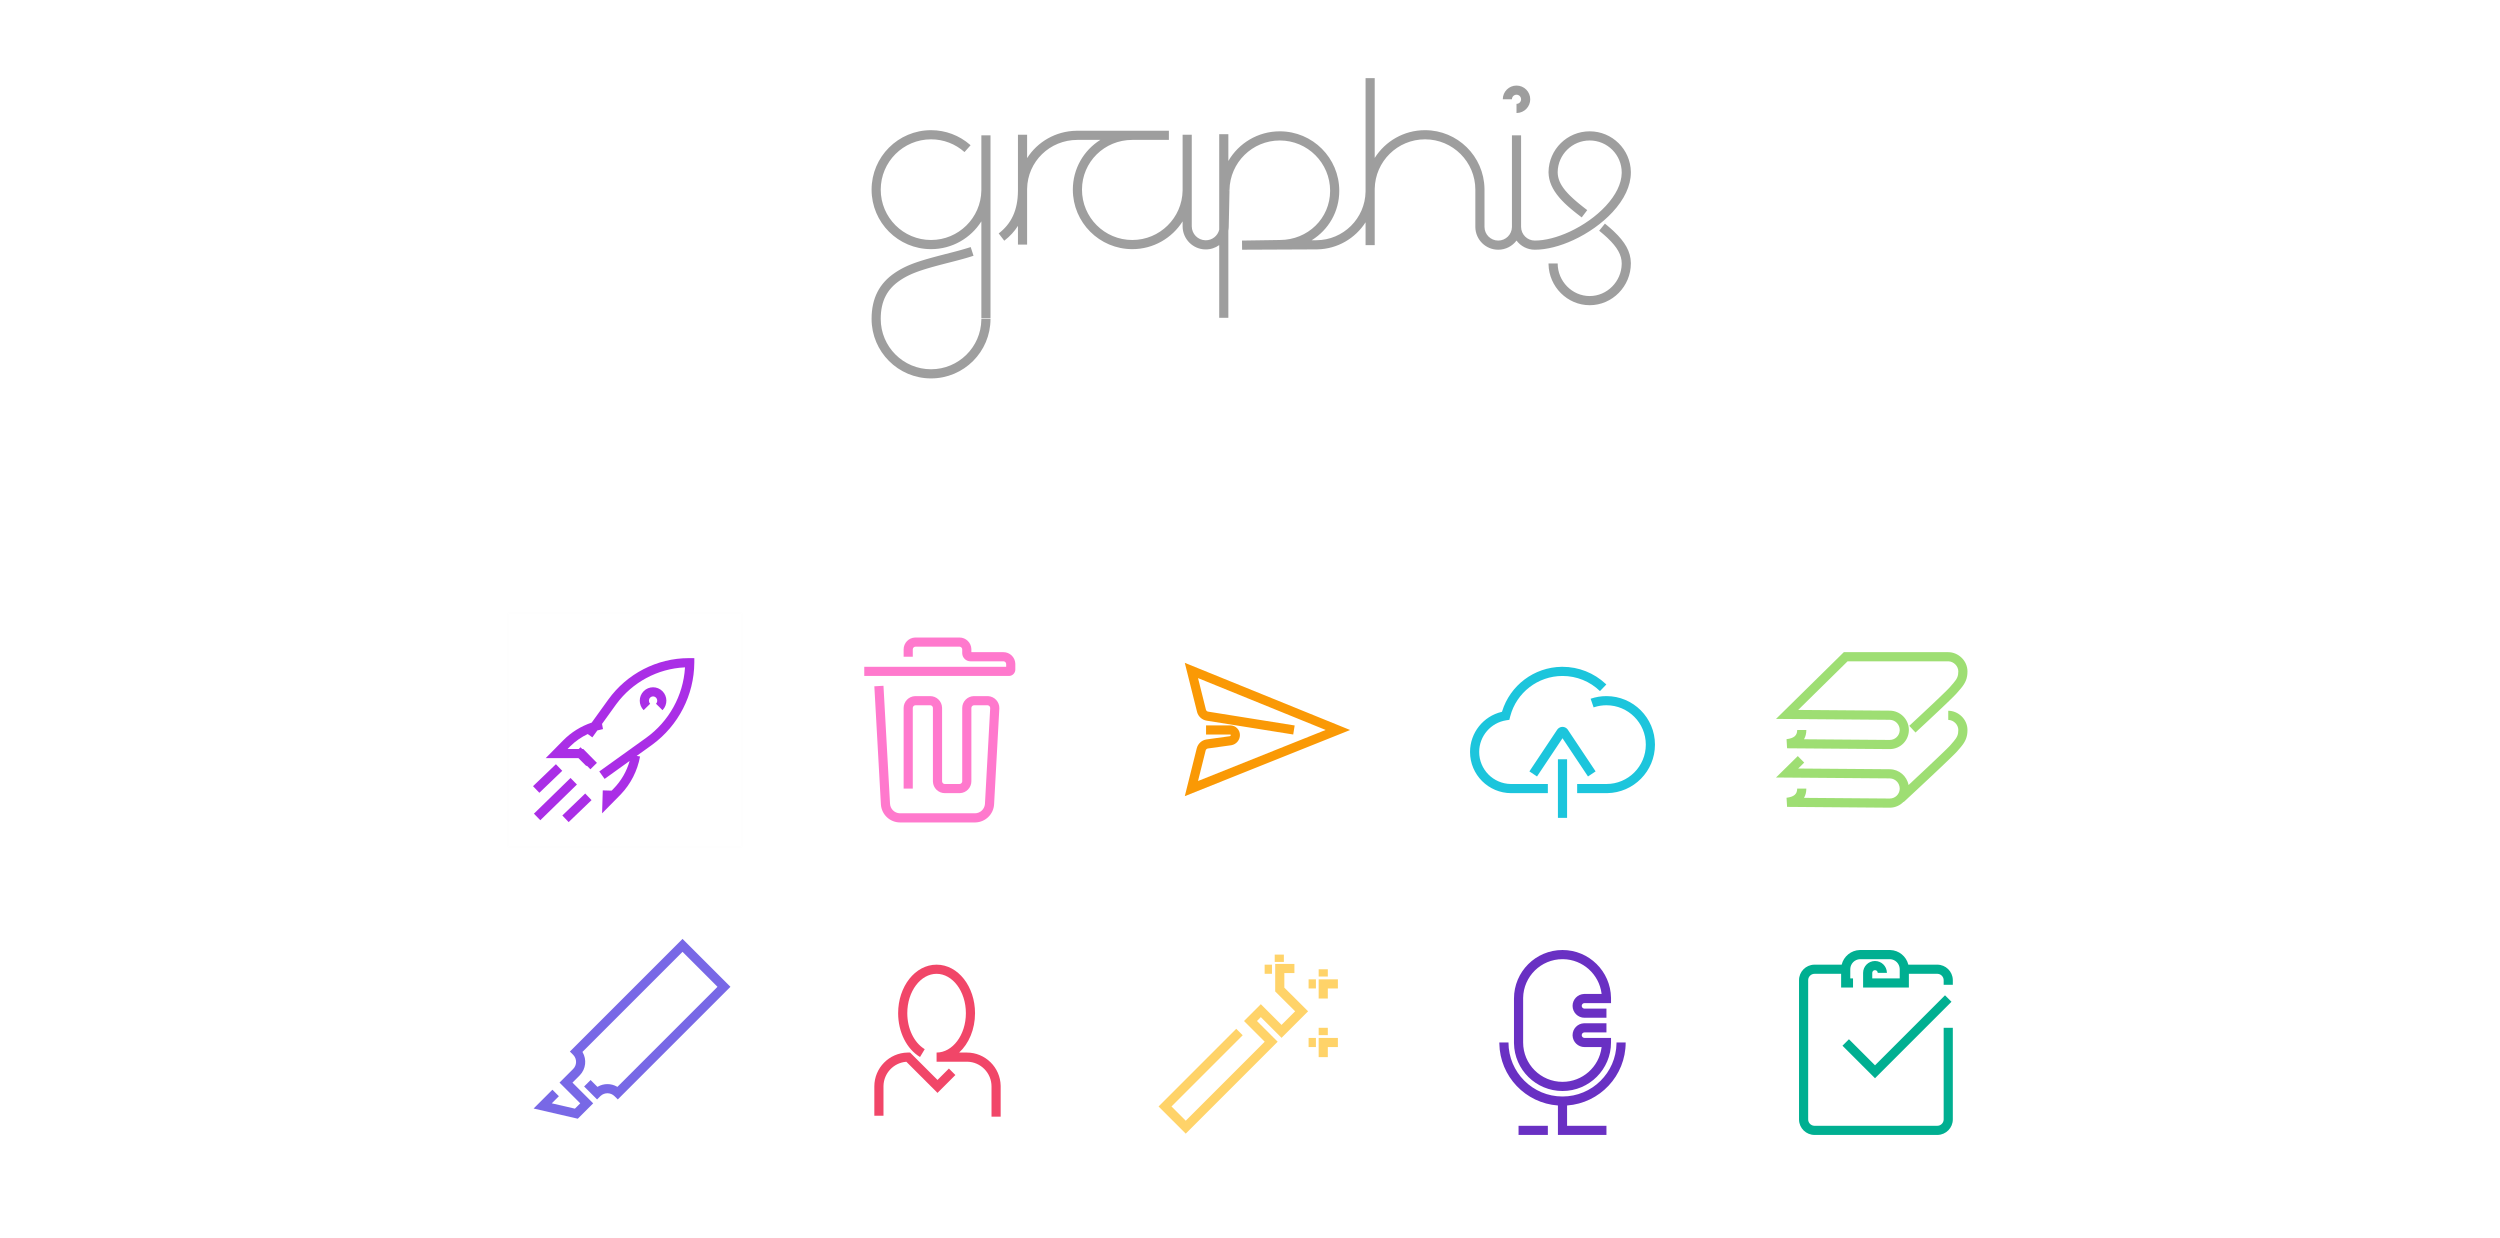 <?xml version="1.0" encoding="UTF-8"?>
<svg width="1024px" height="507px" viewBox="0 0 1024 507" version="1.1" xmlns="http://www.w3.org/2000/svg" xmlns:xlink="http://www.w3.org/1999/xlink">
    <title>banner-rainbow</title>
    <g id="banner-rainbow" stroke="none" stroke-width="1" fill="none" fill-rule="evenodd">
        <g id="Group" transform="translate(336, 251)">
            <rect id="Rectangle" stroke-opacity="0" stroke="#979797" stroke-width="0.75" x="0" y="0" width="96" height="96"></rect>
            <path d="M25.872,29.896 L28.557,78.229 C28.676,80.359 30.395,82.037 32.508,82.122 L32.676,82.125 L63.319,82.125 C65.454,82.125 67.225,80.499 67.425,78.393 L67.438,78.225 L69.58,39.061 C69.614,38.441 69.138,37.911 68.518,37.877 L68.456,37.875 L63,37.875 C62.415,37.875 61.935,38.321 61.88,38.892 L61.875,39 L61.875,69 C61.875,71.634 59.786,73.78 57.175,73.872 L57,73.875 L51,73.875 C48.366,73.875 46.22,71.786 46.128,69.175 L46.125,69 L46.125,39 C46.125,38.415 45.679,37.935 45.108,37.88 L45,37.875 L39,37.875 C38.415,37.875 37.935,38.321 37.88,38.892 L37.875,39 L37.875,72 L34.125,72 L34.125,39 C34.125,36.366 36.214,34.22 38.825,34.128 L39,34.125 L45,34.125 C47.634,34.125 49.78,36.214 49.872,38.825 L49.875,39 L49.875,69 C49.875,69.585 50.321,70.065 50.892,70.12 L51,70.125 L57,70.125 C57.585,70.125 58.065,69.679 58.12,69.108 L58.125,69 L58.125,39 C58.125,36.366 60.214,34.22 62.825,34.128 L63,34.125 L68.456,34.125 C68.545,34.125 68.634,34.127 68.723,34.132 C71.353,34.276 73.381,36.479 73.331,39.091 L73.324,39.266 L71.182,78.43 C70.958,82.535 67.617,85.764 63.531,85.872 L63.319,85.875 L32.676,85.875 C28.567,85.875 25.162,82.72 24.828,78.648 L24.813,78.437 L22.128,30.104 L25.872,29.896 Z M57,10.125 C59.634,10.125 61.78,12.214 61.872,14.825 L61.875,15 L61.875,16.125 L75,16.125 C77.634,16.125 79.78,18.214 79.872,20.825 L79.875,21 L79.875,23.25 C79.875,24.651 78.777,25.796 77.394,25.871 L77.25,25.875 L18,25.875 L18,22.125 L76.125,22.125 L76.125,21 C76.125,20.415 75.679,19.935 75.108,19.88 L75,19.875 L61.5,19.875 C59.689,19.875 58.212,18.449 58.129,16.659 L58.125,16.5 L58.125,15 C58.125,14.415 57.679,13.935 57.108,13.88 L57,13.875 L39,13.875 C38.415,13.875 37.935,14.321 37.88,14.892 L37.875,15 L37.875,18 L34.125,18 L34.125,15 C34.125,12.366 36.214,10.22 38.825,10.128 L39,10.125 L57,10.125 Z" id="Shape" fill="#FF79CD" fill-rule="nonzero"></path>
        </g>
        <g id="Group" transform="translate(464, 251)">
            <path d="M26.3,40.556 L21.286,20.498 L89.015,48.013 L21.292,75.103 L26.19,55.51 C26.657,53.643 28.176,52.231 30.059,51.894 L30.248,51.864 L39.699,50.552 C39.943,50.518 40.125,50.309 40.125,50.062 C40.125,49.974 40.063,49.899 39.98,49.88 L39.938,49.875 L30,49.875 L30,46.125 L39.938,46.125 C42.112,46.125 43.875,47.888 43.875,50.062 C43.875,52.122 42.399,53.875 40.389,54.238 L40.215,54.266 L30.764,55.579 C30.345,55.637 29.997,55.925 29.858,56.319 L29.828,56.42 L26.708,68.897 L78.984,47.986 L26.714,26.751 L29.938,39.647 C30.039,40.05 30.353,40.362 30.751,40.464 L30.852,40.485 L66.296,46.148 L65.704,49.852 L30.26,44.188 C28.396,43.89 26.878,42.545 26.351,40.744 L26.3,40.556 Z" id="Path-36" fill="#FA9905" fill-rule="nonzero"></path>
            <rect id="frame" stroke-opacity="0" stroke="#979797" stroke-width="0.75" x="0" y="0" width="96" height="96"></rect>
        </g>
        <g id="Group" transform="translate(208, 251)">
            <rect id="Rectangle" stroke-opacity="0.01" stroke="#979797" stroke-width="0.5" x="0" y="0" width="96" height="96"></rect>
            <path d="M31.702,74.022 L34.298,76.728 L24.923,85.728 L22.327,83.022 L31.702,74.022 Z M25.691,67.657 L28.309,70.343 L13.309,84.968 L10.691,82.282 L25.691,67.657 Z M74.096,18.57 L74.529,18.571 L76.4,18.588 L76.388,20.459 C76.296,33.693 69.892,46.161 59.171,54.026 L58.558,54.469 L52.786,58.61 L54.168,58.862 C53.099,64.717 50.346,70.117 46.259,74.388 L45.943,74.714 L38.614,82.145 L38.895,72.739 L42.517,72.847 L43.273,72.081 C46.407,68.903 48.681,64.978 49.899,60.683 L39.65,68.038 L37.464,64.991 L56.625,51.24 C66.017,44.5 71.855,33.918 72.565,22.526 L72.575,22.355 L72.419,22.361 C61.387,22.891 51.076,28.403 44.442,37.399 L44.195,37.738 L38.59,45.521 L38.989,47.64 C38.205,47.787 37.431,47.97 36.669,48.187 L34.628,51.023 L32.738,49.663 C30.133,50.89 27.737,52.551 25.66,54.587 L25.349,54.897 L24.48,55.777 L29.068,55.777 L29.77,55.076 L30.471,55.777 L30.894,55.778 L36.501,61.462 L33.831,64.096 L32.357,62.601 L32.175,62.784 L28.918,59.526 L15.515,59.528 L22.679,52.264 C25.959,48.938 29.966,46.449 34.36,44.978 L41.152,35.547 C48.809,24.915 61.091,18.593 74.096,18.57 Z M19.702,62.022 L22.298,64.728 L12.923,73.728 L10.327,71.022 L19.702,62.022 Z M63.36,32.126 C65.433,34.228 65.475,37.599 63.487,39.753 L63.36,39.886 L60.69,37.252 C61.366,36.567 61.366,35.445 60.69,34.759 C60.028,34.088 58.965,34.088 58.303,34.759 C57.655,35.416 57.628,36.474 58.222,37.164 L58.303,37.252 L55.634,39.886 C53.517,37.74 53.517,34.271 55.634,32.126 C57.764,29.966 61.229,29.966 63.36,32.126 Z" id="Shape" fill="#AA2EE6" fill-rule="nonzero"></path>
        </g>
        <g id="Group" transform="translate(592, 251)">
            <path d="M49.875,60 L49.875,84 L46.125,84 L46.125,60 L49.875,60 Z M48,22.125 C54.652,22.125 60.912,24.649 65.667,29.095 L65.951,29.365 L63.349,32.065 C59.252,28.118 53.805,25.875 48,25.875 C37.89,25.875 29.149,32.713 26.609,42.329 L26.532,42.627 L26.23,43.838 L24.996,44.027 C18.636,45 13.875,50.497 13.875,57 C13.875,64.166 19.618,69.991 26.753,70.123 L27,70.125 L27,73.875 C17.68,73.875 10.125,66.32 10.125,57 C10.125,49.103 15.583,42.361 23.085,40.582 L23.214,40.551 L23.271,40.364 C26.537,29.759 36.325,22.282 47.642,22.127 L48,22.125 Z M42,70.125 L42,73.875 L27,73.875 L27,70.125 L42,70.125 Z M66,34.125 C76.977,34.125 85.875,43.023 85.875,54 C85.875,64.867 77.154,73.697 66.329,73.872 L66,73.875 L54,73.875 L54,70.125 L66,70.125 C74.906,70.125 82.125,62.906 82.125,54 C82.125,45.094 74.906,37.875 66,37.875 C64.328,37.875 62.692,38.129 61.133,38.622 L60.745,38.75 L59.524,35.205 C61.59,34.493 63.771,34.125 66,34.125 Z M50.098,47.774 L50.184,47.896 L61.56,64.96 L58.44,67.04 L47.999,51.38 L37.56,67.04 L34.44,64.96 L45.816,47.896 C46.008,47.608 46.256,47.36 46.544,47.168 C47.709,46.392 49.268,46.669 50.098,47.774 Z" id="Shape" fill="#1CC5DC" fill-rule="nonzero"></path>
            <rect id="Rectangle" x="0" y="0" width="96" height="96"></rect>
        </g>
        <g id="Group" transform="translate(720, 379)">
            <path d="M61.875,25.5 L43.125,25.5 L43.125,19.5 C43.125,16.808 45.308,14.625 48,14.625 C50.634,14.625 52.78,16.714 52.872,19.325 L52.875,19.5 L49.125,19.5 C49.125,18.879 48.621,18.375 48,18.375 C47.415,18.375 46.935,18.821 46.88,19.392 L46.875,19.5 L46.875,21.75 L58.125,21.75 L58.125,18 L58.122,17.834 C58.037,15.689 56.314,13.965 54.17,13.878 L54,13.875 L42,13.875 L41.834,13.878 C39.689,13.963 37.965,15.686 37.878,17.83 L37.875,18 L37.875,21.75 L39,21.75 L39,25.5 L34.125,25.5 L34.125,19.875 L23.25,19.875 C21.849,19.875 20.704,20.973 20.629,22.356 L20.625,22.5 L20.625,79.5 C20.625,80.901 21.723,82.046 23.106,82.121 L23.25,82.125 L73.5,82.125 C74.901,82.125 76.046,81.027 76.121,79.644 L76.125,79.5 L76.125,42 L79.875,42 L79.875,79.5 C79.875,82.957 77.124,85.771 73.691,85.872 L73.5,85.875 L23.25,85.875 C19.793,85.875 16.979,83.124 16.878,79.691 L16.875,79.5 L16.875,22.5 C16.875,19.043 19.626,16.229 23.059,16.128 L23.25,16.125 L34.35,16.125 C35.174,12.75 38.173,10.228 41.779,10.128 L42,10.125 L54,10.125 L54.213,10.128 C57.822,10.224 60.826,12.747 61.65,16.125 L73.5,16.125 C76.957,16.125 79.771,18.876 79.872,22.309 L79.875,22.5 L79.875,24.375 L76.125,24.375 L76.125,22.5 C76.125,21.099 75.027,19.954 73.644,19.879 L73.5,19.875 L61.875,19.875 L61.875,25.5 Z M76.674,28.674 L79.326,31.326 L48,62.652 L34.674,49.326 L37.326,46.674 L48,57.349 L76.674,28.674 Z" id="Shape" fill="#00AF91" fill-rule="nonzero"></path>
            <rect id="Rectangle" x="0" y="0" width="96" height="96"></rect>
        </g>
        <g id="Group" transform="translate(592, 379)">
            <path d="M42,82.125 L42,85.875 L30,85.875 L30,82.125 L42,82.125 Z M25.875,48 C25.875,60.219 35.781,70.125 48,70.125 C60.097,70.125 69.927,60.416 70.122,48.366 L70.125,48 L73.875,48 C73.875,61.66 63.29,72.847 49.876,73.808 L49.875,82.125 L66,82.125 L66,85.875 L46.125,85.875 L46.125,73.808 C32.85,72.857 22.347,61.893 22.128,48.428 L22.125,48 L25.875,48 Z M48,10.125 C58.867,10.125 67.697,18.846 67.872,29.671 L67.875,30 L67.875,31.875 L57,31.875 C56.379,31.875 55.875,32.379 55.875,33 C55.875,33.585 56.321,34.065 56.892,34.12 L57,34.125 L66,34.125 L66,37.875 L57,37.875 C54.308,37.875 52.125,35.692 52.125,33 C52.125,30.366 54.214,28.22 56.825,28.128 L57,28.125 L64.017,28.125 L63.989,27.898 C62.97,20.072 56.34,14.008 48.267,13.877 L48,13.875 C39.183,13.875 32.02,20.951 31.877,29.733 L31.875,30 L31.875,48 C31.875,56.906 39.094,64.125 48,64.125 C56.193,64.125 62.959,58.014 63.989,50.102 L64.017,49.875 L57,49.875 C54.366,49.875 52.22,47.786 52.128,45.175 L52.125,45 C52.125,42.366 54.214,40.22 56.825,40.128 L57,40.125 L66,40.125 L66,43.875 L57,43.875 C56.379,43.875 55.875,44.379 55.875,45 C55.875,45.585 56.321,46.065 56.892,46.12 L57,46.125 L67.875,46.125 L67.875,48 C67.875,58.977 58.977,67.875 48,67.875 C37.133,67.875 28.303,59.154 28.128,48.329 L28.125,48 L28.125,30 C28.125,19.023 37.023,10.125 48,10.125 Z" id="Shape" fill="#6930C3" fill-rule="nonzero"></path>
            <rect id="Rectangle" x="0" y="0" width="96" height="96"></rect>
        </g>
        <g id="Group" transform="translate(464, 379)">
            <path d="M66.194,15.817 L66.194,19.567 L62.068,19.567 L62.068,25.538 L71.797,35.227 L60.922,46.101 L52.436,37.616 L50.845,39.207 L59.331,47.692 L21.678,85.346 L10.541,74.209 L42.361,42.389 L45.012,45.04 L15.843,74.209 L21.677,80.042 L54.027,47.692 L45.543,39.207 L52.437,32.313 L60.921,40.798 L66.487,35.232 L58.319,27.096 L58.319,15.817 L66.194,15.817 Z M84,46.125 L84,49.875 L79.875,49.875 L79.875,54 L76.125,54 L76.125,46.125 L84,46.125 Z M75,46.125 L75,49.875 L72,49.875 L72,46.125 L75,46.125 Z M79.875,42 L79.875,45 L76.125,45 L76.125,42 L79.875,42 Z M84,22.125 L84,25.875 L79.875,25.875 L79.875,30 L76.125,30 L76.125,22.125 L84,22.125 Z M75,22.125 L75,25.875 L72,25.875 L72,22.125 L75,22.125 Z M79.875,18 L79.875,21 L76.125,21 L76.125,18 L79.875,18 Z M57,16.125 L57,19.875 L54,19.875 L54,16.125 L57,16.125 Z M61.875,12 L61.875,15 L58.125,15 L58.125,12 L61.875,12 Z" id="Shape" fill="#FFD369" fill-rule="nonzero"></path>
            <rect id="Rectangle" x="0" y="0" width="96" height="96"></rect>
        </g>
        <g id="Group" transform="translate(336, 379)">
            <path d="M47.625,16.125 C56.446,16.125 63.375,25.114 63.375,36 C63.375,42.599 60.829,48.5 56.859,52.126 L60,52.125 C67.579,52.125 73.738,58.201 73.873,65.748 L73.875,66 L73.875,78.375 L70.125,78.375 L70.125,66 C70.125,60.486 65.717,56.001 60.232,55.878 L60,55.875 L48,55.875 L47.945,55.872 L47.945,55.872 L47.625,55.875 L47.625,52.125 C54.13,52.125 59.625,44.997 59.625,36 C59.625,27.003 54.13,19.875 47.625,19.875 C41.12,19.875 35.625,27.003 35.625,36 C35.625,42.347 38.398,47.974 42.55,50.601 L42.769,50.737 L40.839,53.952 C35.372,50.669 31.875,43.712 31.875,36 C31.875,25.114 38.804,16.125 47.625,16.125 Z M36.777,52.125 L48,63.349 L52.674,58.674 L55.326,61.326 L48,68.652 L35.252,55.903 L35.078,55.916 C29.994,56.375 25.994,60.592 25.878,65.768 L25.875,66 L25.875,78 L22.125,78 L22.125,66 C22.125,58.421 28.201,52.262 35.748,52.127 L36,52.125 L36.777,52.125 Z" id="Shape" fill="#F14668" fill-rule="nonzero"></path>
            <rect id="Rectangle" x="0" y="0" width="96" height="96"></rect>
        </g>
        <g id="Group" transform="translate(720, 251)">
            <path d="M78,40.125 C82.02,40.125 85.875,43.517 85.875,48 C85.875,50.845 85.068,52.697 83.252,54.887 L82.978,55.211 L81.814,56.554 L81.643,56.756 L81.45,56.969 L81.077,57.359 L80.714,57.727 L79.962,58.474 L78.138,60.246 L76.01,62.283 L72.926,65.206 L69.965,67.993 L63.881,73.681 L59.776,77.499 L59.699,77.416 C58.305,78.87 56.357,79.786 54.198,79.827 L53.986,79.828 L11.985,79.5 L11.767,75.764 C14.819,75.383 16.064,74.276 16.123,72.161 L16.125,72 L19.875,72 C19.875,73.452 19.556,74.71 18.944,75.763 L18.919,75.804 L54.015,76.078 C56.212,76.095 58.017,74.371 58.12,72.209 L58.125,72.047 L58.125,72 C58.125,69.764 56.366,67.937 54.152,67.833 L53.986,67.828 L7.458,67.465 L16.376,58.687 L19.006,61.359 L16.541,63.785 L54.015,64.078 C57.87,64.108 61.064,66.888 61.742,70.548 L68.448,64.271 L73.441,59.552 L76.036,57.068 L77.45,55.692 L78.191,54.955 L78.626,54.504 L78.782,54.333 L79.683,53.285 L80.2,52.69 C81.627,51.016 82.125,49.932 82.125,48 C82.125,45.759 80.148,43.964 78.15,43.878 L78,43.875 L78,40.125 Z M78,16.125 C82.02,16.125 85.875,19.517 85.875,24 C85.875,26.845 85.068,28.697 83.252,30.887 L82.978,31.211 L81.814,32.554 L81.604,32.802 L81.327,33.11 L80.963,33.496 L80.413,34.06 L79.612,34.86 L78.486,35.961 L76.571,37.805 L73.992,40.253 L69.456,44.51 L64.587,49.042 L62.036,46.294 L66.216,42.404 L70.562,38.332 L73.633,35.424 L75.718,33.424 L76.699,32.469 L77.401,31.775 L78.137,31.029 L78.538,30.606 L78.734,30.389 L79.287,29.742 L80.2,28.69 C81.627,27.016 82.125,25.932 82.125,24 C82.125,21.759 80.148,19.964 78.15,19.878 L78,19.875 L36.767,19.875 L16.541,39.785 L54.015,40.078 C58.294,40.112 61.76,43.534 61.872,47.787 L61.875,48.061 C61.842,52.314 58.424,55.748 54.198,55.827 L53.986,55.828 L11.985,55.5 L11.767,51.764 C14.819,51.383 16.064,50.276 16.123,48.161 L16.125,48 L19.875,48 C19.875,49.452 19.556,50.71 18.944,51.763 L18.919,51.804 L54.015,52.078 C56.212,52.095 58.017,50.371 58.12,48.196 L58.125,48 C58.125,45.764 56.366,43.937 54.152,43.833 L53.986,43.828 L7.458,43.465 L35.232,16.125 L78,16.125 Z" id="Shape" fill="#9EDE73" fill-rule="nonzero"></path>
            <rect id="Rectangle" x="0" y="0" width="96" height="96"></rect>
        </g>
        <g id="Group" transform="translate(208, 379)">
            <path d="M67.875,34.125 L67.875,36 C67.875,38.223 69.633,40.035 71.834,40.122 L72,40.125 L73.875,40.125 L73.875,47.625 L70.125,47.625 L70.125,43.65 L69.939,43.603 C67.246,42.874 65.126,40.754 64.397,38.061 L64.349,37.875 L6.375,37.875 L6.375,58.125 L64.349,58.125 L64.397,57.939 C65.285,54.655 68.245,52.222 71.787,52.128 L72,52.125 L76.125,52.125 L76.125,40.125 L85.039,40.125 L94.883,55.875 L84,55.875 L84,52.125 L88.118,52.125 L82.961,43.875 L79.875,43.875 L79.875,55.875 L72,55.875 C69.777,55.875 67.965,57.633 67.878,59.834 L67.875,60 L67.875,61.875 L2.625,61.875 L2.625,34.125 L67.875,34.125 Z" id="Path-5" fill="#7868E6" fill-rule="nonzero" transform="translate(48.754, 48) rotate(135) translate(-48.754, -48) "></path>
            <rect id="Rectangle" x="0" y="0" width="96" height="96"></rect>
        </g>
        <path d="M397.592,101.194 L398.755,104.757 L398.362,104.885 L397.562,105.138 L396.948,105.327 L396.109,105.578 L395.459,105.767 L394.785,105.958 L394.083,106.154 L393.093,106.423 L391.753,106.779 L390.275,107.164 L386.636,108.097 L385.356,108.431 L384.139,108.754 L382.982,109.068 L381.883,109.373 L380.839,109.671 L380.337,109.817 L379.607,110.035 L378.904,110.25 L378.227,110.464 L377.789,110.605 L377.362,110.746 L376.945,110.887 L376.538,111.027 L376.141,111.168 L375.752,111.308 L375.373,111.449 L375.002,111.591 L374.283,111.875 L374.283,111.875 L373.935,112.019 L373.594,112.164 L373.259,112.31 L372.931,112.458 L372.608,112.607 L372.291,112.758 L371.825,112.987 L371.825,112.987 L371.52,113.143 L371.22,113.301 L370.923,113.462 L370.63,113.625 L370.34,113.79 L370.052,113.959 L369.767,114.131 L369.484,114.305 L369.203,114.484 L368.923,114.665 L368.784,114.758 C363.438,118.309 360.747,123.232 360.747,130.634 C360.747,142.021 369.974,151.251 381.355,151.251 C392.623,151.251 401.779,142.205 401.961,130.975 L401.964,130.634 L405.711,130.634 C405.711,144.091 394.807,155 381.355,155 C367.904,155 357,144.091 357,130.634 C357,122.061 360.256,116.01 366.499,111.777 L366.864,111.533 L367.326,111.235 L367.635,111.041 L367.945,110.851 L368.256,110.665 L368.727,110.391 L368.727,110.391 L369.044,110.214 L369.364,110.039 L369.687,109.867 L370.014,109.697 L370.345,109.531 L370.68,109.367 L371.193,109.124 L371.193,109.124 L371.541,108.966 L371.894,108.808 L372.254,108.653 L372.621,108.499 L372.994,108.347 L373.374,108.195 L373.762,108.045 L374.159,107.895 L374.563,107.746 L374.976,107.598 L375.399,107.45 L375.831,107.302 L376.725,107.006 L376.725,107.006 L377.423,106.783 L377.903,106.633 L378.644,106.408 L379.413,106.18 L380.483,105.872 L381.32,105.637 L382.487,105.317 L383.712,104.988 L385.333,104.562 L389.634,103.458 L391.056,103.087 L392.098,102.809 L393.067,102.546 L393.753,102.355 L394.41,102.168 L394.834,102.045 L395.656,101.802 L396.453,101.558 L396.834,101.438 L397.213,101.317 L397.592,101.194 Z M381.355,53.32 C387.308,53.32 392.933,55.467 397.329,59.292 L397.552,59.488 L395.059,62.287 C391.31,58.945 386.481,57.069 381.355,57.069 C369.974,57.069 360.747,66.299 360.747,77.686 C360.747,89.072 369.974,98.303 381.355,98.303 C392.623,98.303 401.779,89.256 401.961,78.027 L401.964,77.686 L401.964,55.429 L405.711,55.429 L405.711,130.4 L401.964,130.4 L401.965,90.676 C397.651,97.511 390.033,102.051 381.355,102.051 C367.904,102.051 357,91.143 357,77.686 C357,64.229 367.904,53.32 381.355,53.32 Z M563.084,32 L563.084,64.695 C567.398,57.86 575.015,53.32 583.693,53.32 C597.009,53.32 607.83,64.012 608.045,77.283 L608.048,77.686 L608.048,92.914 C608.048,96.02 610.565,98.537 613.669,98.537 C616.725,98.537 619.212,96.097 619.287,93.057 L619.289,92.914 L619.289,55.429 L623.036,55.429 L623.036,92.914 C623.036,96.02 625.553,98.537 628.657,98.537 C632.849,98.537 637.864,97.255 642.905,94.921 C648.54,92.312 653.83,88.564 657.714,84.381 C661.863,79.911 664.174,75.223 664.251,70.881 L664.253,70.657 C664.253,63.411 658.381,57.537 651.139,57.537 C643.968,57.537 638.142,63.294 638.026,70.44 L638.025,70.52 L638.026,70.63 C638.075,73.111 639.006,75.389 641.024,77.875 L641.268,78.171 C641.518,78.468 641.783,78.768 642.064,79.072 L642.35,79.377 C642.398,79.428 642.447,79.479 642.497,79.531 L642.798,79.84 L643.191,80.231 L643.191,80.231 L643.6,80.627 L644.113,81.108 L644.113,81.108 L644.469,81.434 L644.836,81.763 L645.408,82.265 L645.408,82.265 L645.803,82.604 L646.209,82.948 L646.627,83.296 L647.057,83.648 L647.497,84.005 L648.181,84.55 L648.651,84.92 L649.133,85.295 L649.626,85.675 L650.135,86.063 L647.869,89.049 L647.308,88.621 L646.766,88.204 L645.986,87.598 L645.487,87.204 L645.005,86.82 L644.539,86.443 L644.088,86.074 L643.651,85.711 L643.126,85.266 L643.126,85.266 L642.622,84.83 L642.425,84.657 L642.425,84.657 L642.042,84.316 C641.917,84.202 641.793,84.09 641.671,83.977 L641.311,83.642 L640.962,83.31 L640.623,82.979 C640.289,82.649 639.97,82.32 639.662,81.991 L639.358,81.662 L639.061,81.332 L638.915,81.166 L638.629,80.832 C635.848,77.554 634.342,74.239 634.279,70.657 L634.277,70.657 L634.278,70.53 L634.277,70.423 L634.279,70.423 L634.279,70.378 C634.428,61.191 641.919,53.789 651.139,53.789 C660.358,53.789 667.849,61.191 668,70.378 L668,70.657 C668,76.13 665.271,81.749 660.46,86.932 C656.233,91.484 650.544,95.515 644.479,98.323 C638.976,100.871 633.441,102.286 628.657,102.286 C625.592,102.286 622.872,100.814 621.163,98.538 C619.454,100.814 616.733,102.286 613.669,102.286 C608.549,102.286 604.389,98.177 604.303,93.076 L604.301,92.914 L604.301,77.686 C604.301,66.299 595.074,57.069 583.693,57.069 C572.425,57.069 563.269,66.115 563.087,77.345 L563.084,77.686 L563.084,100.411 L559.337,100.411 L559.338,91.037 C555.165,97.585 547.903,101.973 539.601,102.145 L539.206,102.15 L508.761,102.286 L508.725,98.537 L524.209,98.303 C535.695,98.303 544.818,89.439 544.818,78.154 C544.818,66.768 535.591,57.537 524.209,57.537 C512.941,57.537 503.786,66.584 503.604,77.813 L503.601,78.154 L503.133,78.154 L503.133,78.184 L503.6,78.194 L503.29,92.954 C503.279,93.477 503.225,93.989 503.133,94.487 L503.133,130.166 L499.386,130.166 L499.386,100.392 C497.799,101.539 495.842,102.201 493.736,102.168 C488.61,102.088 484.485,97.951 484.399,92.842 L484.398,92.679 L484.399,90.676 C480.085,97.511 472.467,102.051 463.789,102.051 C450.338,102.051 439.434,91.143 439.434,77.686 C439.434,69.069 443.914,61.567 450.694,57.302 L441.307,57.303 C429.988,57.303 420.883,66.17 420.702,77.346 L420.699,77.629 L420.699,100.177 L416.952,100.177 L416.952,92.516 C415.54,94.762 413.735,96.724 411.55,98.432 L411.344,98.592 L409.066,95.616 C414.213,91.672 416.886,86.194 416.951,78.217 L416.952,77.629 L416.952,55.194 L420.699,55.194 L420.699,64.764 C424.939,58.111 432.376,53.693 440.903,53.557 L441.307,53.554 L478.777,53.554 L478.777,57.303 L463.789,57.303 C452.356,57.303 443.181,66.35 443.181,77.686 C443.181,89.072 452.407,98.303 463.789,98.303 C475.057,98.303 484.213,89.256 484.395,78.027 L484.398,77.686 L484.398,55.194 L488.145,55.194 L488.145,92.679 C488.145,95.815 490.66,98.371 493.794,98.42 C496.49,98.462 498.777,96.612 499.386,94.093 L499.386,54.96 L503.133,54.96 L503.133,65.936 C507.349,58.673 515.209,53.789 524.209,53.789 C537.66,53.789 548.565,64.697 548.565,78.154 C548.565,86.717 544.131,94.108 537.399,98.319 L537.252,98.41 L539.189,98.401 C550.22,98.352 559.157,89.481 559.335,78.488 L559.337,78.154 L559.337,32 L563.084,32 Z M657.373,91.592 C657.543,91.729 657.711,91.866 657.877,92.001 L658.368,92.407 C658.691,92.676 659.006,92.943 659.312,93.209 L659.766,93.606 C660.065,93.87 660.355,94.132 660.637,94.392 L661.054,94.782 C665.642,99.121 667.933,103.076 667.999,107.703 L668,107.909 C668,117.261 660.416,125.011 651.139,125.011 C641.954,125.011 634.429,117.415 634.279,108.189 L634.277,107.909 L638.024,107.909 C638.024,115.208 643.948,121.263 651.139,121.263 C658.257,121.263 664.134,115.329 664.251,108.127 L664.253,107.909 C664.253,104.459 662.425,101.261 658.523,97.55 L658.132,97.183 C657.735,96.815 657.318,96.441 656.88,96.061 L656.436,95.68 L655.977,95.294 L655.743,95.099 L655.743,95.099 L655.264,94.707 L655.023,94.512 L657.373,91.592 Z M621.163,35.046 C624.267,35.046 626.783,37.563 626.783,40.669 C626.783,43.726 624.344,46.214 621.305,46.29 L621.163,46.291 L621.163,42.543 C622.197,42.543 623.036,41.704 623.036,40.669 C623.036,39.633 622.197,38.794 621.163,38.794 C620.159,38.794 619.34,39.583 619.291,40.575 L619.289,40.669 L615.542,40.669 C615.542,37.563 618.059,35.046 621.163,35.046 Z" id="Shape" fill="#9E9E9E" fill-rule="nonzero"></path>
    </g>
</svg>